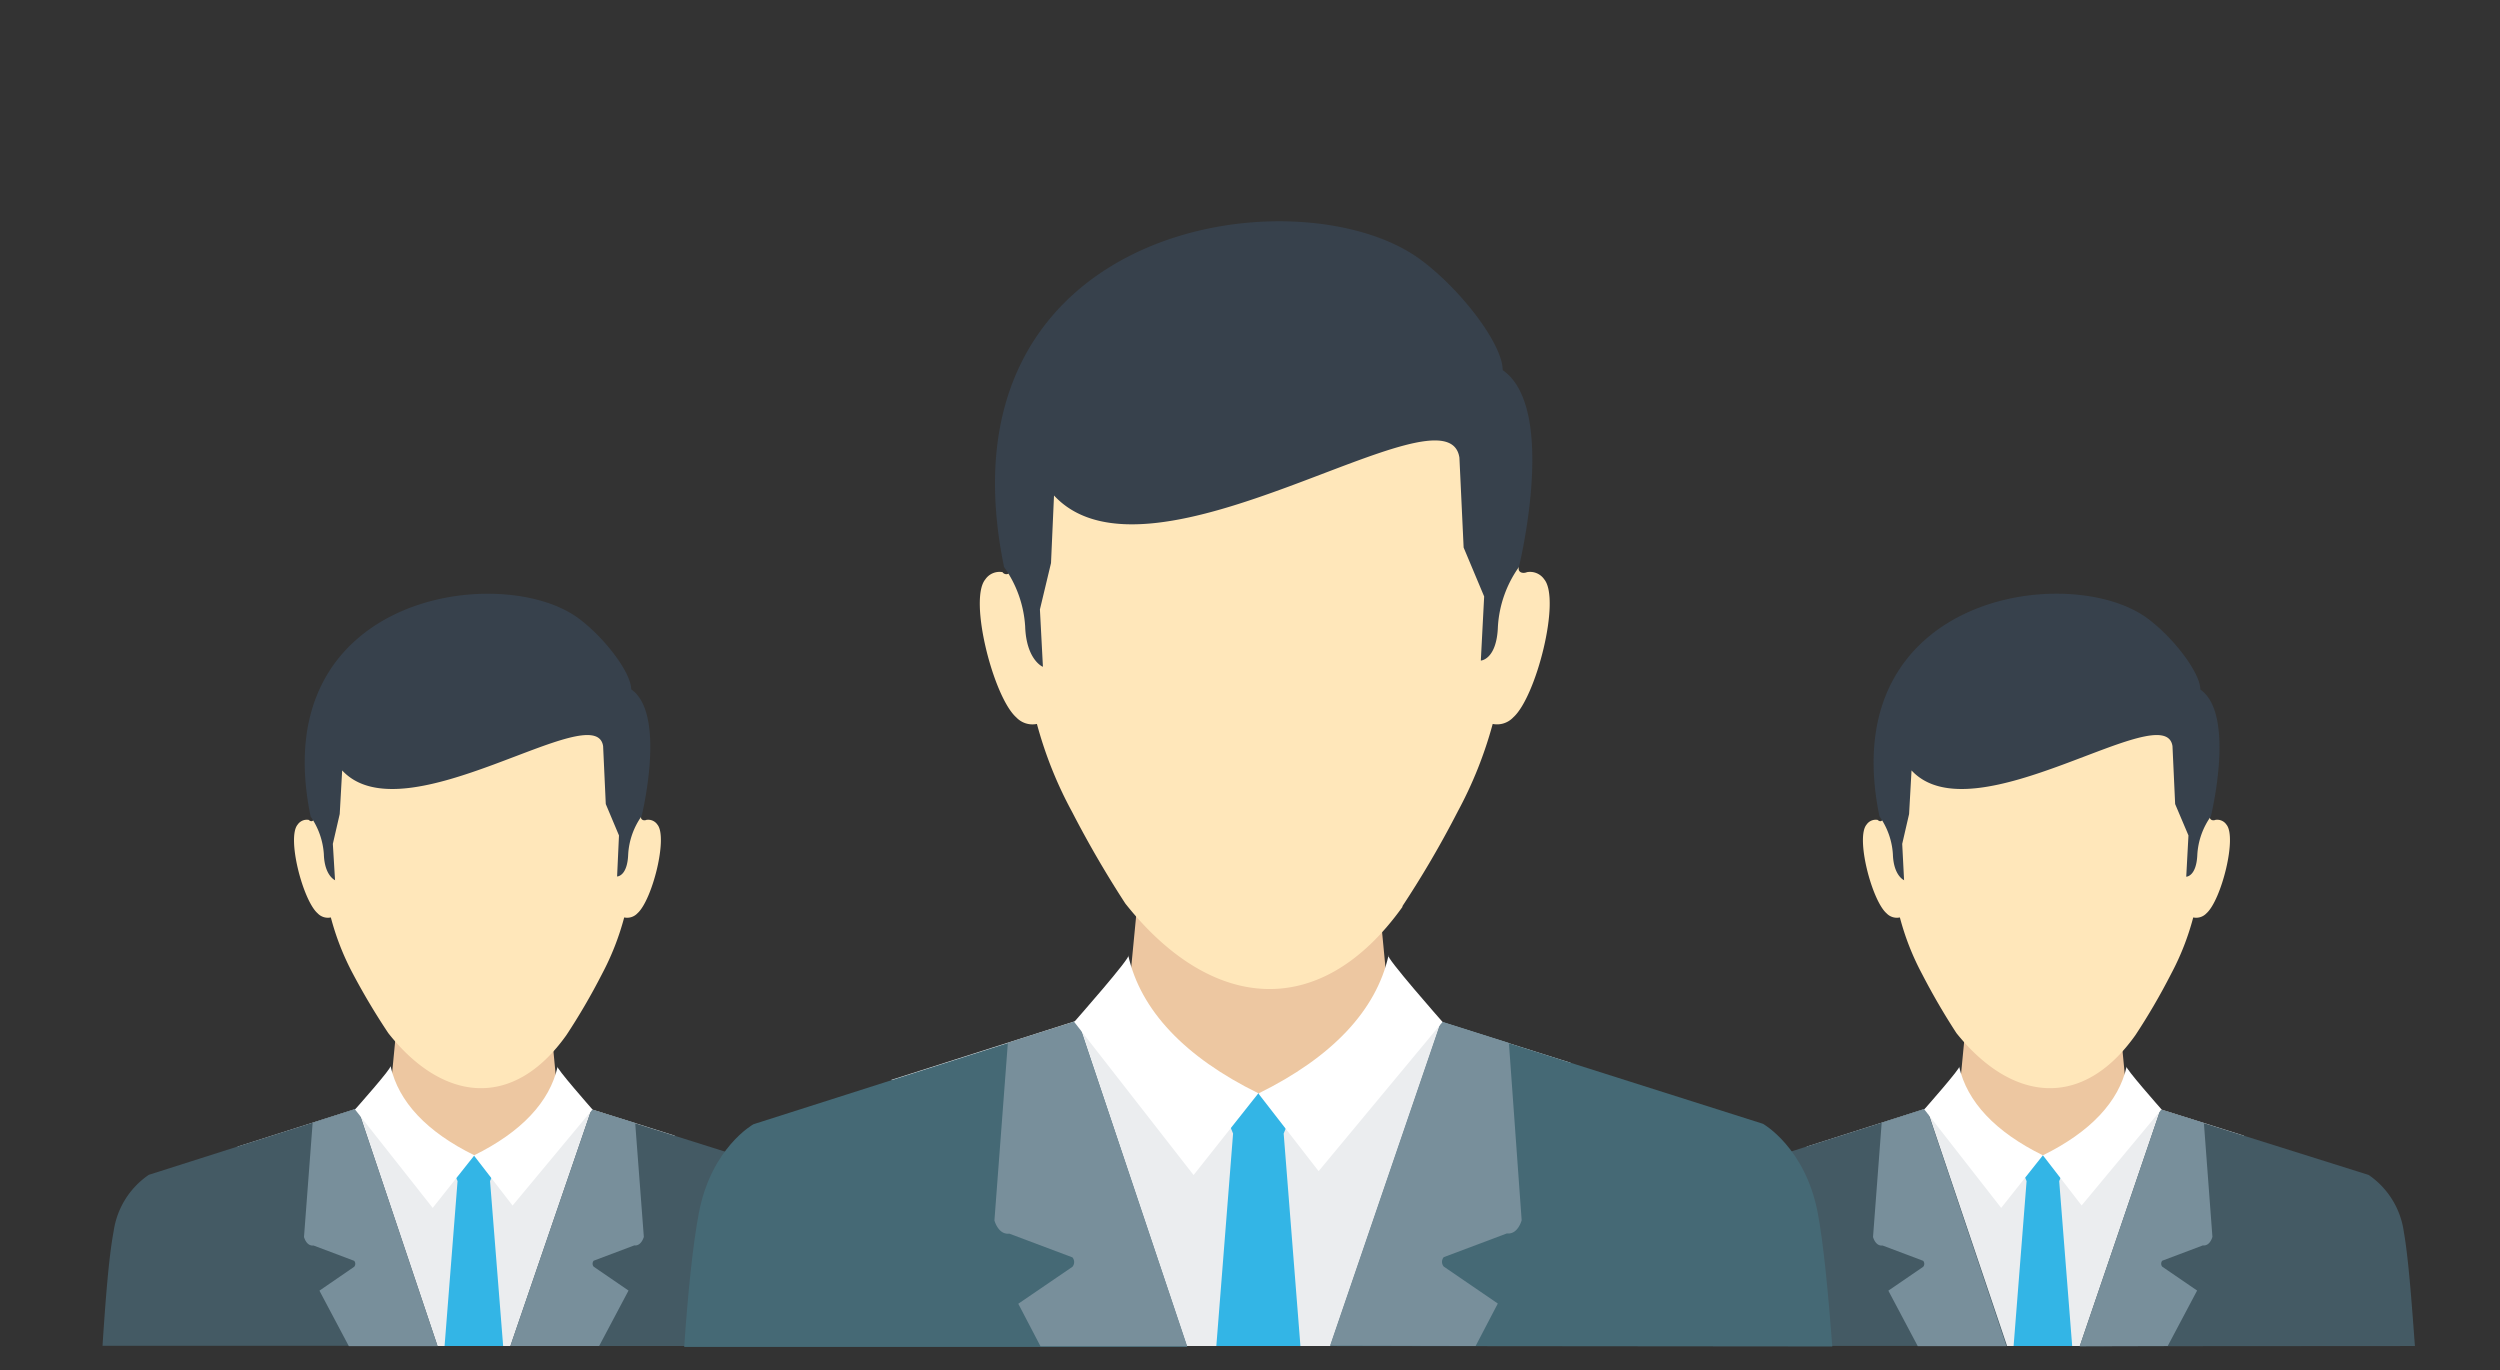 <svg id="レイヤー_1" data-name="レイヤー 1" xmlns="http://www.w3.org/2000/svg" viewBox="0 0 225.33 123.52"><rect x="0" y="0" width="225.33" height="123.52" fill="#333333" stroke="none"/><defs><style>.cls-1{fill:#edc7a1;}.cls-2{fill:#ebedef;}.cls-3{fill:#33b5e6;}.cls-4{fill:#445a64;}.cls-5{fill:#788f9b;}.cls-6{fill:#fff;}.cls-7{fill:#ffe7ba;}.cls-8{fill:#37414c;}.cls-9{fill:#456975;}</style></defs><title>method-2</title><g id="_561125736" data-name=" 561125736"><polygon class="cls-1" points="36.29 86.85 38.84 86.85 46.58 86.85 49.13 86.85 50.16 97.67 52.01 99.15 55.91 101.63 47.57 121.32 37.84 121.32 29.51 101.63 33.4 99.15 35.25 97.67 36.29 86.85"/><polygon class="cls-2" points="32.05 99.95 21.41 103.35 34.4 121.32 49.54 121.32 60.82 102.36 53.31 99.98 46.69 104.65 38.75 104.65 32.05 99.95"/><polygon class="cls-3" points="40.33 104.22 41.24 106.46 40.07 121.32 45.35 121.32 44.17 106.46 45.08 104.22 42.71 104.13 40.33 104.22"/><path class="cls-4" d="M32.24,99.89l-18.83,6A7.43,7.43,0,0,0,10.24,111c-.44,2.31-.74,6.35-1,10.3H39.43Zm44,21.43c-.3-3.95-.6-8-1-10.3A7.43,7.43,0,0,0,72,105.9L53.31,100,46,121.32Z"/><path class="cls-5" d="M32.24,99.89l-4.06,1.3-.78,10.3s.21.85.86.77l3.66,1.38a.41.41,0,0,1,0,.54l-3.13,2.15,2.65,5h8L32.24,99.89ZM54,121.32l2.65-5-3.14-2.15a.42.42,0,0,1,0-.54l3.66-1.38c.64.08.86-.77.86-.77l-.78-10.27L53.31,100,46,121.32Z"/><path class="cls-6" d="M35.16,96.13C35.43,96.14,32,100,32,100L39,108.87l3.76-4.74c-4.29-2.1-6.84-4.83-7.55-8Z"/><path class="cls-6" d="M50.26,96.13C50,96.14,53.4,100,53.4,100l-7.2,8.66-3.49-4.52c4.28-2.1,6.84-4.83,7.55-8Z"/><path class="cls-7" d="M51.05,93.3a58,58,0,0,0,3.21-5.51,23.93,23.93,0,0,0,2-5.1,1.27,1.27,0,0,0,1.19-.37c1.33-1.17,2.77-6.84,1.8-8a1,1,0,0,0-1-.42c-.19.09-.44,0-.47-.17-.59-25.08-28.89-25.08-29.47,0,0,.24-.24.41-.48.17a1,1,0,0,0-1,.42c-1,1.17.47,6.84,1.8,8a1.27,1.27,0,0,0,1.19.37,23.42,23.42,0,0,0,2,5.1A61.43,61.43,0,0,0,35,93.12C39.91,99.34,46.25,100.05,51.05,93.3Z"/><path class="cls-8" d="M30.2,79.37,30,76.06l.62-2.69.22-3.93c5.65,6.09,22.83-6.74,23.52-2.19l.24,5.22,1.19,2.83L55.62,79s.93,0,1-2a6.6,6.6,0,0,1,1.21-3.44s2.28-9.21-.94-11.43c0-1.52-2.45-4.72-4.8-6.44C45.09,50.61,23.84,53.6,28,73.6A6.67,6.67,0,0,1,29.19,77c.06,1.93,1,2.33,1,2.33Z"/><polygon class="cls-1" points="177.71 86.85 180.26 86.85 188 86.85 190.55 86.85 191.59 97.67 193.44 99.15 197.33 101.63 189 121.32 179.26 121.32 170.93 101.63 174.82 99.15 176.67 97.67 177.71 86.85"/><polygon class="cls-2" points="173.47 99.95 162.84 103.35 175.82 121.32 190.97 121.32 202.25 102.36 194.73 99.98 188.11 104.65 180.18 104.65 173.47 99.95"/><polygon class="cls-3" points="181.76 104.22 182.66 106.46 181.49 121.32 186.77 121.32 185.6 106.46 186.51 104.22 184.13 104.13 181.76 104.22"/><path class="cls-4" d="M173.66,99.89l-18.82,6a7.43,7.43,0,0,0-3.17,5.12c-.45,2.31-.75,6.35-1,10.3h30.23Zm44,21.43c-.29-3.95-.59-8-1-10.3a7.43,7.43,0,0,0-3.17-5.12L194.73,100l-7.28,21.34Z"/><path class="cls-5" d="M173.66,99.89l-4.06,1.3-.78,10.3s.21.85.86.77l3.66,1.38a.42.42,0,0,1,0,.54l-3.14,2.15,2.65,5h8l-7.2-21.43Zm21.72,21.43,2.65-5-3.14-2.15a.42.42,0,0,1,0-.54l3.66-1.38c.65.08.86-.77.86-.77l-.77-10.27L194.73,100l-7.28,21.34Z"/><path class="cls-6" d="M176.58,96.13c.27,0-3.14,3.86-3.14,3.86l6.93,8.88,3.76-4.74c-4.28-2.1-6.84-4.83-7.55-8Z"/><path class="cls-6" d="M191.68,96.13c-.27,0,3.14,3.86,3.14,3.86l-7.2,8.66-3.49-4.52c4.28-2.1,6.84-4.83,7.55-8Z"/><path class="cls-7" d="M192.47,93.3a58,58,0,0,0,3.21-5.51,23.42,23.42,0,0,0,2-5.1,1.27,1.27,0,0,0,1.19-.37c1.33-1.17,2.78-6.84,1.8-8a1,1,0,0,0-1-.42c-.2.09-.45,0-.48-.17-.59-25.08-28.88-25.08-29.47,0,0,.24-.24.41-.48.17a1,1,0,0,0-1,.42c-1,1.17.47,6.84,1.8,8a1.28,1.28,0,0,0,1.2.37,23.4,23.4,0,0,0,2,5.1,61.43,61.43,0,0,0,3.1,5.33C181.33,99.34,187.68,100.05,192.47,93.3Z"/><path class="cls-8" d="M171.62,79.37l-.17-3.31.62-2.69.22-3.93c5.65,6.09,22.84-6.74,23.52-2.19l.24,5.22,1.2,2.83-.2,3.72s.92,0,1-2a6.57,6.57,0,0,1,1.22-3.44s2.27-9.21-.95-11.43c0-1.52-2.45-4.72-4.8-6.44-7-5.12-28.25-2.13-24.12,17.87A6.57,6.57,0,0,1,170.61,77c.06,1.93,1,2.33,1,2.33Z"/><polygon class="cls-1" points="103.45 71.7 107.41 71.7 119.43 71.7 123.39 71.7 125 88.51 127.88 90.81 133.93 94.66 122.64 121.32 104.2 121.32 92.91 94.66 98.96 90.81 101.83 88.51 103.45 71.7"/><polygon class="cls-2" points="96.87 92.05 80.34 97.33 97.68 121.32 126.38 121.32 141.56 95.79 129.88 92.09 119.6 99.35 107.27 99.35 96.87 92.05"/><polygon class="cls-3" points="109.73 98.68 111.14 102.17 109.63 121.32 117.21 121.32 115.7 102.17 117.11 98.68 113.42 98.54 109.73 98.68"/><path class="cls-9" d="M97.15,92l-29.24,9.33s-3.8,2.1-4.92,8c-.54,2.82-1,7.31-1.32,12.07H107Zm68,29.36c-.37-4.77-.78-9.25-1.32-12.07-1.12-5.86-4.93-8-4.93-8l-29-9.2-10,29.23Z"/><path class="cls-5" d="M97.15,92l-6.31,2-1.21,16s.34,1.31,1.34,1.19l5.69,2.14a.66.66,0,0,1,0,.85l-4.88,3.33,2,3.83H107L97.15,92ZM133,121.32l2-3.83-4.87-3.33a.65.65,0,0,1,0-.85l5.69-2.14c1,.12,1.33-1.19,1.33-1.19L136,94l-6.12-1.94-10,29.23Z"/><path class="cls-6" d="M101.69,86.11c.42,0-4.87,6-4.87,6l10.76,13.8,5.84-7.37c-6.65-3.27-10.62-7.49-11.73-12.43Z"/><path class="cls-6" d="M125.15,86.11c-.42,0,4.87,6,4.87,6l-11.17,13.45-5.43-7c6.65-3.27,10.62-7.49,11.73-12.43Z"/><path class="cls-7" d="M126.38,81.71a90.6,90.6,0,0,0,5-8.55,36.81,36.81,0,0,0,3.16-7.91,2,2,0,0,0,1.85-.59c2.06-1.82,4.31-10.62,2.79-12.45a1.55,1.55,0,0,0-1.55-.64c-.31.13-.7.07-.75-.26-.9-39-44.86-39-45.77,0a.41.41,0,0,1-.75.26,1.54,1.54,0,0,0-1.55.65c-1.52,1.82.73,10.62,2.79,12.44a2,2,0,0,0,1.86.59,36.3,36.3,0,0,0,3.16,7.91,95.16,95.16,0,0,0,4.81,8.28c7.65,9.66,17.5,10.77,25,.27Z"/><path class="cls-8" d="M94,60.08l-.27-5.15,1-4.18L95,44.66c8.79,9.46,35.48-10.48,36.54-3.41l.38,8.1,1.85,4.41-.3,5.78s1.44-.08,1.54-3.08a10.34,10.34,0,0,1,1.89-5.35s3.53-14.3-1.46-17.75c0-2.36-3.82-7.34-7.46-10-10.88-7.95-43.89-3.31-37.48,27.75a10.3,10.3,0,0,1,1.9,5.35c.1,3,1.57,3.63,1.57,3.63Z"/></g></svg>